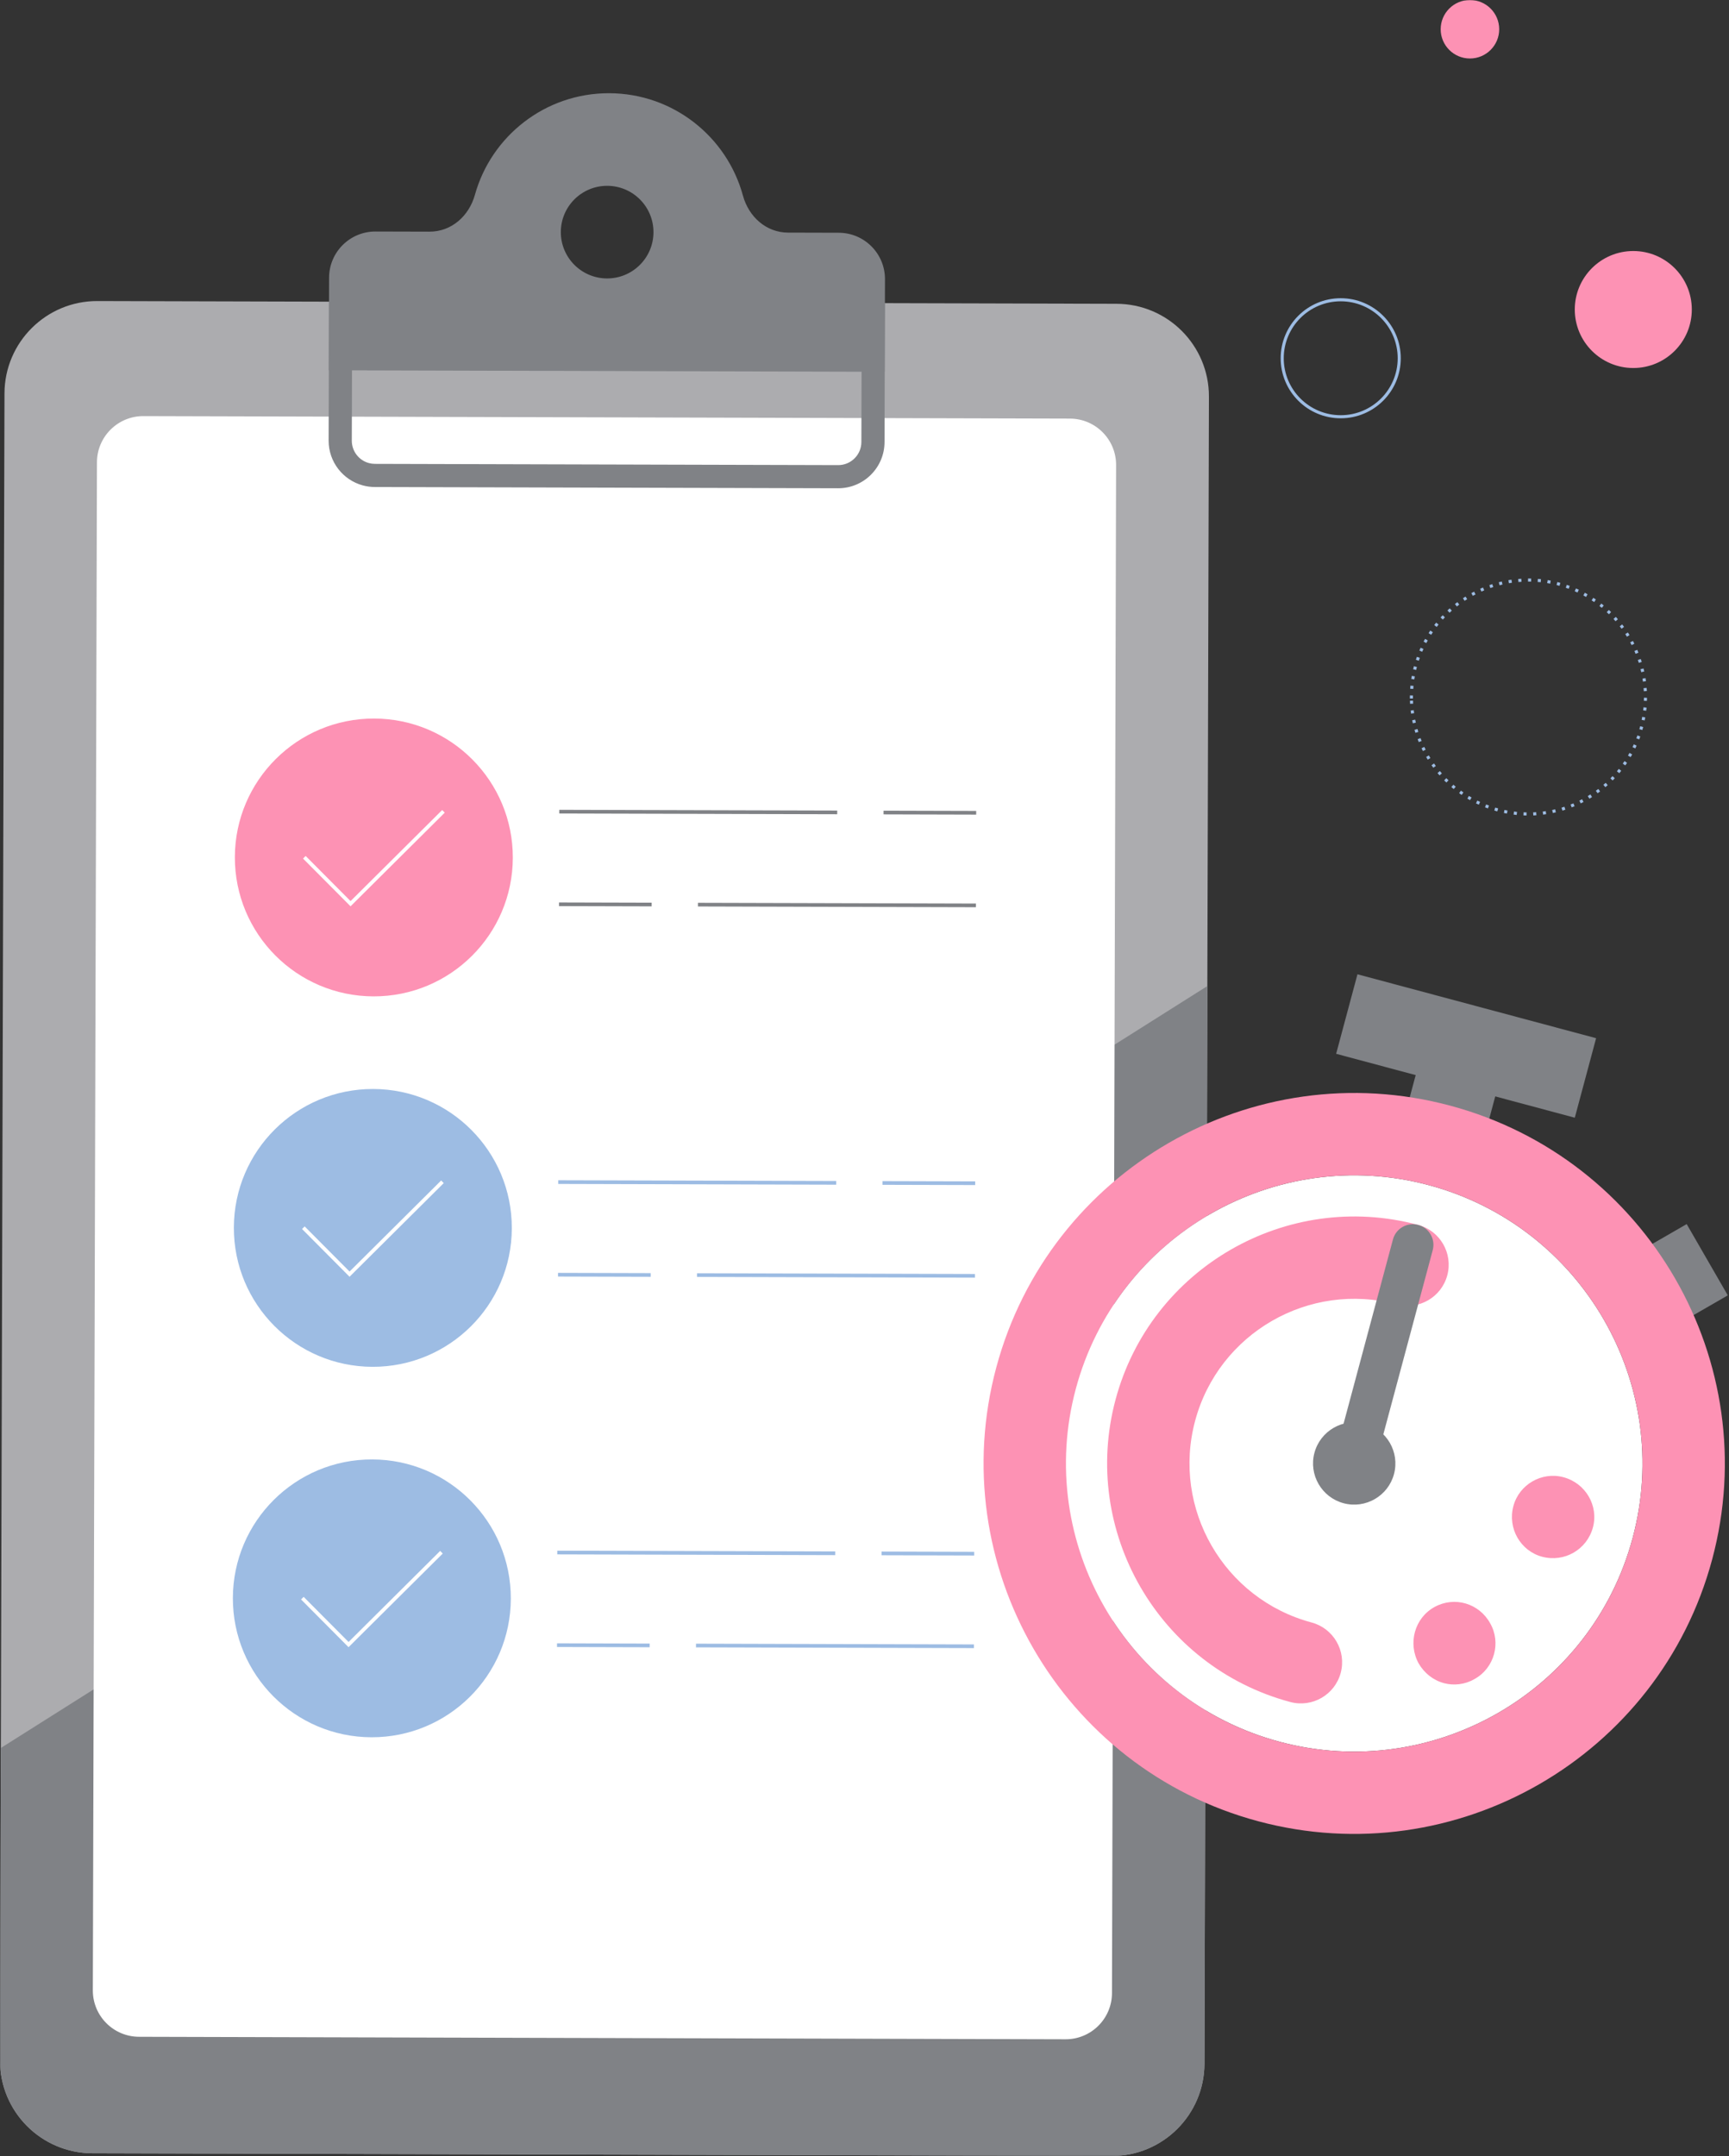 <svg width="1430" height="1783" viewBox="0 0 1430 1783" fill="none" xmlns="http://www.w3.org/2000/svg">
<rect x="0" y="0" width="1430" height="1783" fill="#333333" stroke="none"/>
<mask id="mask0_81_223" style="mask-type:luminance" maskUnits="userSpaceOnUse" x="0" y="0" width="1430" height="1783">
<path d="M0 -0H1429.01V1782.93H0V-0Z" fill="white"/>
</mask>
<g mask="url(#mask0_81_223)">
<path d="M76.421 1780.66L919.323 1782.93C961.644 1783.04 996.043 1748.85 996.158 1706.55L999.868 328.015C999.982 285.718 965.767 251.337 923.446 251.224L80.545 248.957C38.225 248.843 3.825 283.039 3.711 325.336L-0.001 1703.87C-0.113 1746.17 34.101 1780.55 76.421 1780.66Z" fill="#ACACAF"/>
<path d="M76.421 1780.66L919.323 1782.93C961.644 1783.04 996.043 1748.85 996.158 1706.55L998.556 815.437L0.695 1445.51L-0.001 1703.87C-0.113 1746.17 34.101 1780.55 76.421 1780.66Z" fill="#808286"/>
<path d="M114.994 1684.34L881.269 1686.4C902.429 1686.46 919.629 1669.36 919.686 1648.21L923.088 384.559C923.145 363.41 906.038 346.219 884.877 346.163L118.602 344.101C97.442 344.045 80.242 361.143 80.185 382.291L76.783 1645.95C76.727 1667.1 93.834 1684.29 114.994 1684.34Z" fill="white"/>
<path d="M502.049 230.254C480.888 230.198 463.782 213.008 463.838 191.858C463.896 170.709 481.095 153.612 502.255 153.668C523.416 153.726 540.523 170.916 540.466 192.064C540.41 213.214 523.21 230.311 502.049 230.254ZM693.721 192.477L651.799 192.363C633.648 192.315 619.216 179.23 614.449 161.723C601.199 113.066 556.742 77.23 503.841 77.088C450.939 76.945 406.291 112.542 392.779 161.127C387.917 178.608 373.416 191.615 355.265 191.566L310.584 191.447C289.423 191.389 272.223 208.487 272.167 229.635L271.961 306.221L731.725 307.458L731.931 230.873C731.989 209.723 714.883 192.534 693.721 192.477Z" fill="#808286"/>
<path d="M424.132 709.395C423.96 772.84 372.361 824.135 308.881 823.963C245.401 823.794 194.078 772.222 194.249 708.776C194.421 645.331 246.02 594.037 309.5 594.208C372.98 594.379 424.303 645.949 424.132 709.395Z" fill="#FD92B4"/>
<path d="M251.719 708.931L289.93 747.327L366.763 670.949" stroke="white" stroke-width="3.043" stroke-miterlimit="10"/>
<path d="M462.548 671.206L692.43 671.824" stroke="#808286" stroke-width="3.043" stroke-miterlimit="10"/>
<path d="M730.744 671.927L807.372 672.133" stroke="#808286" stroke-width="3.043" stroke-miterlimit="10"/>
<path d="M807.165 748.719L577.283 748.1" stroke="#808286" stroke-width="3.043" stroke-miterlimit="10"/>
<path d="M538.97 747.997L462.342 747.791" stroke="#808286" stroke-width="3.043" stroke-miterlimit="10"/>
<path d="M423.307 1015.74C423.135 1079.18 371.536 1130.48 308.056 1130.3C244.576 1130.13 193.253 1078.56 193.423 1015.12C193.594 951.672 245.194 900.379 308.674 900.549C372.155 900.72 423.478 952.291 423.307 1015.74Z" fill="#9DBCE3"/>
<path d="M250.895 1015.27L289.105 1053.67L365.938 977.29" stroke="white" stroke-width="3.043" stroke-miterlimit="10"/>
<path d="M461.724 977.546L691.606 978.165" stroke="#9DBCE3" stroke-width="3.043" stroke-miterlimit="10"/>
<path d="M729.92 978.268L806.546 978.474" stroke="#9DBCE3" stroke-width="3.043" stroke-miterlimit="10"/>
<path d="M806.341 1055.06L576.459 1054.44" stroke="#9DBCE3" stroke-width="3.043" stroke-miterlimit="10"/>
<path d="M538.145 1054.34L461.518 1054.13" stroke="#9DBCE3" stroke-width="3.043" stroke-miterlimit="10"/>
<path d="M422.482 1322.08C422.311 1385.52 370.712 1436.82 307.232 1436.65C243.752 1436.48 192.429 1384.9 192.599 1321.46C192.771 1258.01 244.369 1206.72 307.851 1206.89C371.331 1207.06 422.654 1258.63 422.482 1322.08Z" fill="#9DBCE3"/>
<path d="M250.07 1321.61L288.281 1360.01L365.115 1283.63" stroke="white" stroke-width="3.043" stroke-miterlimit="10"/>
<path d="M460.898 1283.89L690.781 1284.51" stroke="#9DBCE3" stroke-width="3.043" stroke-miterlimit="10"/>
<path d="M729.095 1284.61L805.722 1284.82" stroke="#9DBCE3" stroke-width="3.043" stroke-miterlimit="10"/>
<path d="M805.517 1361.4L575.635 1360.78" stroke="#9DBCE3" stroke-width="3.043" stroke-miterlimit="10"/>
<path d="M537.32 1360.68L460.692 1360.47" stroke="#9DBCE3" stroke-width="3.043" stroke-miterlimit="10"/>
<path d="M731.879 250.708L272.114 249.472L271.805 364.35C271.757 382.062 283.748 396.997 300.077 401.416C303.244 402.274 306.577 402.736 310.015 402.746L693.152 403.776C714.312 403.832 731.511 386.735 731.569 365.586L731.879 250.708ZM712.671 269.803L712.412 365.535C712.398 370.648 710.393 375.452 706.764 379.058C703.138 382.664 698.322 384.643 693.204 384.63L310.067 383.6C308.369 383.595 306.692 383.371 305.085 382.937C296.746 380.679 290.938 373.057 290.962 364.402L291.219 268.67L712.671 269.803Z" fill="#808286"/>
<path d="M1302.46 924.307L1105.08 871.448L1122.71 805.691L1320.09 858.55L1302.46 924.307Z" fill="#808286"/>
<path d="M1223.44 956.005L1157.65 938.385L1179.68 856.19L1245.48 873.81L1223.44 956.005Z" fill="#808286"/>
<path d="M1380 1099.46L1346 1040.53L1395 1012.27L1429 1071.21L1380 1099.46Z" fill="#808286"/>
<path d="M889.754 1148.55C855.729 1275.47 931.367 1406.37 1058.33 1440.37C1185.29 1474.37 1316.28 1398.8 1350.3 1271.89C1384.33 1144.97 1308.69 1014.07 1181.73 980.074C1054.77 946.074 923.779 1021.64 889.754 1148.55Z" fill="white"/>
<path d="M1181.73 980.074C1054.77 946.073 923.779 1021.64 889.754 1148.55C855.728 1275.47 931.368 1406.37 1058.33 1440.37C1185.29 1474.37 1316.28 1398.8 1350.3 1271.89C1384.33 1144.97 1308.69 1014.07 1181.73 980.074ZM1040.7 1506.12C877.448 1462.41 780.218 1294.09 823.961 1130.93C867.703 967.776 1036.11 870.6 1199.36 914.317C1362.61 958.035 1459.84 1126.35 1416.09 1289.51C1372.35 1452.67 1203.94 1549.84 1040.7 1506.12Z" fill="#FD92B4"/>
<path d="M1067.14 1407.49C958.325 1378.35 893.486 1266.14 922.65 1157.36C951.814 1048.58 1064.1 983.809 1172.92 1012.95C1191.06 1017.81 1201.87 1036.48 1197 1054.64C1192.13 1072.8 1173.43 1083.57 1155.29 1078.71C1082.71 1059.27 1007.88 1102.47 988.443 1174.98C969.003 1247.49 1012.19 1322.3 1084.77 1341.73C1102.91 1346.59 1113.72 1365.26 1108.85 1383.42C1103.98 1401.58 1085.28 1412.35 1067.14 1407.49Z" fill="#FD92B4"/>
<path d="M1251.67 1245.47C1256.47 1227.57 1275.16 1216.8 1293.05 1221.59C1311.45 1226.52 1322.26 1245.19 1317.46 1263.09C1312.53 1281.48 1293.82 1292.28 1275.42 1287.35C1257.53 1282.56 1246.73 1263.86 1251.67 1245.47ZM1173.32 1375.58C1164.25 1359.05 1169.89 1338.02 1186.43 1328.93C1202.98 1319.82 1223.34 1325.85 1232.46 1342.38C1241.67 1358.37 1236.03 1379.41 1219.49 1388.52C1211.52 1393.16 1202.25 1394.03 1194.33 1391.92C1185.39 1389.52 1177.95 1383.59 1173.32 1375.58Z" fill="#FD92B4"/>
<path d="M1111.21 1243.1C1093.07 1238.24 1082.27 1219.54 1087.13 1201.41C1091.99 1183.28 1110.7 1172.48 1128.84 1177.34C1146.99 1182.2 1157.79 1200.89 1152.92 1219.03C1148.06 1237.16 1129.36 1247.96 1111.21 1243.1Z" fill="#808286"/>
<path d="M1120.03 1210.22C1110.93 1207.78 1105.56 1198.44 1107.99 1189.38L1152.06 1024.99C1154.49 1015.92 1163.82 1010.51 1172.92 1012.95C1182.01 1015.39 1187.39 1024.73 1184.96 1033.8L1140.88 1198.19C1138.45 1207.25 1129.13 1212.66 1120.03 1210.22Z" fill="#808286"/>
<path d="M1167.34 576.407C1167.34 522.979 1210.68 479.668 1264.14 479.668C1317.59 479.668 1360.93 522.979 1360.93 576.407C1360.93 629.835 1317.59 673.146 1264.14 673.146C1210.68 673.146 1167.34 629.835 1167.34 576.407Z" stroke="#9DBCE3" stroke-width="2.563" stroke-miterlimit="10" stroke-linecap="square" stroke-dasharray="0 8.05"/>
<path d="M1060.47 296.265C1060.47 269.551 1082.14 247.895 1108.87 247.895C1135.59 247.895 1157.26 269.551 1157.26 296.265C1157.26 322.979 1135.59 344.635 1108.87 344.635C1082.14 344.635 1060.47 322.979 1060.47 296.265Z" stroke="#9DBCE3" stroke-width="2.563" stroke-miterlimit="10" stroke-linecap="square"/>
<path d="M1302.45 255.956C1302.45 229.242 1324.12 207.587 1350.85 207.587C1377.58 207.587 1399.24 229.242 1399.24 255.956C1399.24 282.67 1377.58 304.326 1350.85 304.326C1324.12 304.326 1302.45 282.67 1302.45 255.956Z" fill="#FD92B4"/>
<path d="M1191.54 24.185C1191.54 10.828 1202.38 0.001 1215.74 0.001C1229.1 0.001 1239.94 10.828 1239.94 24.185C1239.94 37.542 1229.1 48.369 1215.74 48.369C1202.38 48.369 1191.54 37.542 1191.54 24.185Z" fill="#FD92B4"/>
</g>
</svg>

